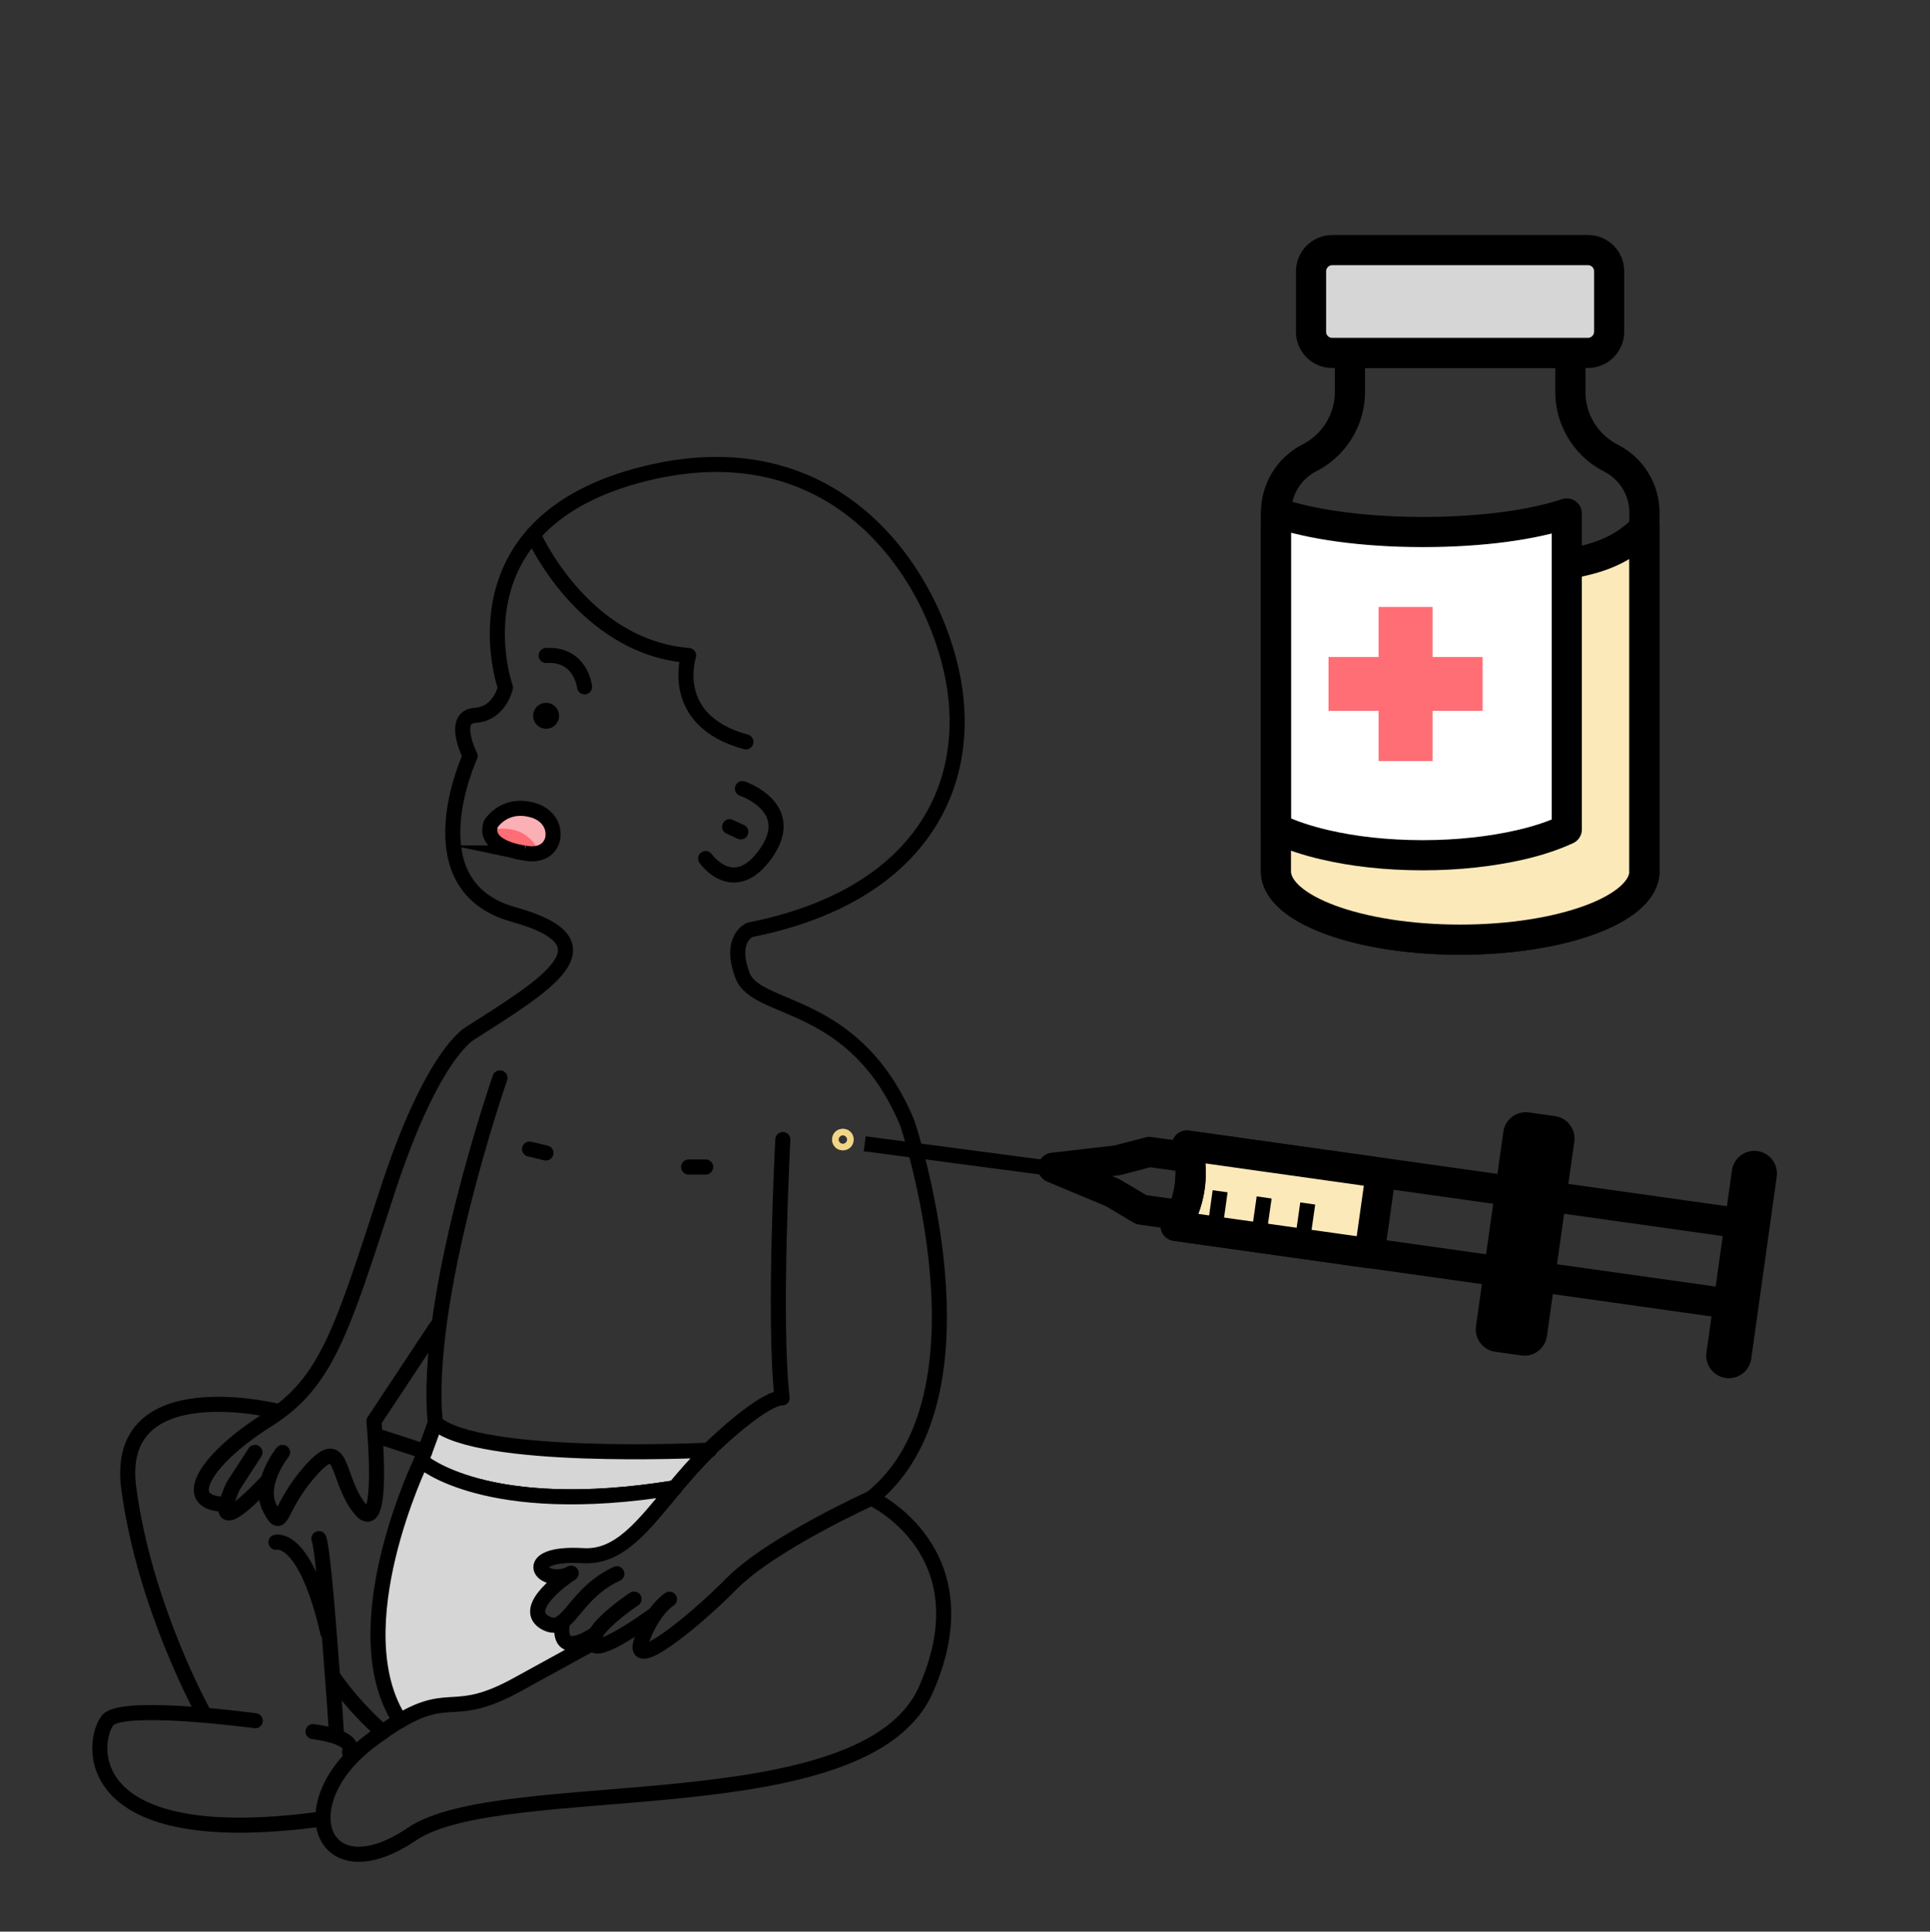<svg xmlns="http://www.w3.org/2000/svg" id="Calque_1" data-name="Calque 1" viewBox="0 0 128 128.13"><rect x="0" y="0" width="128" height="128.13" fill="#333333" stroke="none"/><defs><style>.cls-1,.cls-3,.cls-5,.cls-7{stroke-linecap:round;stroke-linejoin:round}.cls-1,.cls-11,.cls-3,.cls-5,.cls-7{stroke:#000}.cls-1{fill:#d6d6d6}.cls-11,.cls-3,.cls-7{fill:none}.cls-12{fill:#fab0b4}.cls-13{fill:#ff6d75}.cls-5,.cls-7{stroke-width:2px}.cls-5{fill:#fce9b9}.cls-11{stroke-miterlimit:10}</style></defs><path d="m69.98 77.54-12.63-1.67" class="cls-11"/><path d="m114.98 86.52-37.01-5.21c.14-.23.27-.47.38-.71.56-1.19.75-2.53.54-3.84-.04-.26-.09-.52-.17-.78l37.01 5.21-.75 5.33Z" class="cls-7"/><path d="m90.83 83.13-12.86-1.81c.14-.23.27-.47.38-.71.56-1.19.75-2.53.54-3.84-.04-.26-.09-.52-.17-.78l12.86 1.81-.75 5.33Z" class="cls-5"/><path d="m78.34 80.61-2.65-.37-1.9-1.13-3.95-1.65 4.25-.49 2.14-.56 2.65.37c.21 1.31.02 2.65-.54 3.84Z" class="cls-7"/><path d="m116.35 77.84-1.69 12.08" style="stroke-width:3px;fill:none;stroke:#000;stroke-linecap:round;stroke-linejoin:round"/><path d="M94.64 80.99h13.03v1.75H94.64z" style="stroke-width:3px;stroke:#000;stroke-linecap:round;stroke-linejoin:round" transform="rotate(98.01 101.158 81.855)"/><path d="m86.73 79.83-.38 2.67M83.84 79.43l-.38 2.66M80.92 79.02l-.37 2.66" class="cls-11"/><path d="M14.56 99.76c-2.61-.27-.74-3.11 3.19-5.58s4.92-5.92 7.93-15.14c3-9.22 5.5-10.5 5.5-10.5 5.05-3.23 9.75-5.97 2.88-7.88-6.87-1.91-2.88-10.51-2.88-10.51s-1.31-2.59.33-2.7c1.65-.11 2.01-1.85 2.01-1.85s-3.9-10.97 9.33-14.2c13.22-3.23 19.51 7.51 20.48 14.36.97 6.85-2.66 13.75-13.6 15.92 0 0-1.42.57-.48 3.04s7.43 1.45 10.91 9.74c0 0 6.13 18.07-2.36 24.91 0 0-6.62 2.99-9.27 5.67-2.65 2.68-6.75 5.92-5.99 3.81.76-2.11 1.86-2.77 1.86-2.77" class="cls-3"/><path d="M37.3 107.58c.79-.59 1.55-2.24 3.61-3.19M37.85 104.37s.02-.02.03-.02M51.92 75.59s-.64 11.99-.05 17.14c0 0-.92-.24-4.52 3.12-.11.1-.22.21-.33.32M42.05 106.07s-1.92 1.27-2.53 2.28h0M39.33 108.98c.17.97 3.89-1.76 4.11-1.91h0M39.5 108.37h0" class="cls-3"/><path d="M26.53 114.14c-.35.19-.74.45-1.16.75-.27.18-.54.39-.85.62-5.46 4.15-3.19 10.2 2.8 6.15 5.98-4.06 30.05-.41 34.09-9.59 4.04-9.18-3.62-12.7-3.62-12.7M44.75 98.68h.01" class="cls-3"/><path d="M27.94 96.9s4.25 3.83 16.81 1.79c.68-.82 1.43-1.68 2.27-2.5-.72.04-15.3.7-18.15-1.81l-.7 1.91-.23.62Z" class="cls-1"/><path d="M47.03 96.18h.03" class="cls-3"/><path d="M26.53 114.14c3.4-2.01 3.57-.07 7.82-2.42l4.97-2.73c-.04-.18.04-.4.18-.62-.18.13-2.6 1.8-2.2-.78-.36.27-.72.31-1.22 0-1.5-.98 1.45-3.01 1.76-3.21-1.93.93-3.57-1.45.83-1.19 2.43.15 4.01-2.02 6.08-4.5-12.56 2.04-16.81-1.79-16.81-1.79s-5.38 11.12-1.41 17.24Z" class="cls-1"/><path d="M33.16 71.5s-5.11 14.66-4.29 22.87" class="cls-3"/><path d="m28.96 87.99-4.16 6.28s.76 7.88-.91 5.83-1.04-5.07-3.28-2.56c-2.24 2.51-1.83 4.17-2.7 2.53s.83-3.73.83-3.73" class="cls-3"/><path d="M17.76 98.21s-4.16 4.57-2.31.38l1.46-2.25M28.17 96.28l-3.18-1.04M25.38 114.89s-1.79-1.5-3.32-3.71M23.18 116.24s.69-.96-2.42-1.38" class="cls-3"/><path d="M18.49 93.63s-11-2.79-9.95 5.09c1.05 7.88 4.94 14.87 4.94 14.87M16.93 114.14s-8.18-1.11-9.65-.15c-1.05.69-3.02 8.99 14.04 6.67M22.32 115.09s-.11-2.01-.54-7.42c-.43-5.41-.63-5.61-.63-5.61" class="cls-3"/><path d="M18.3 102.3s1.94-.55 3.44 6M49.24 52.31s3.7 1.24 1.57 4.28-4.01.36-4.01.36" class="cls-3"/><circle cx="36.22" cy="47.48" r=".86"/><path d="M38.77 45.56s-.24-2.22-2.55-2.08M46.8 77.41h-1.13M36.21 76.48l-1.09-.26M49.13 55.18l-.74-.34" class="cls-3"/><path d="M32.51 54.7s-.01 0 0 .02c.01.65.48 1.35 1.45 1.58.79.2 1.38.05 1.81-.17 0 0 0-.01-.01-.03 0-.02-.02-.05-.04-.09-.04-.07-.09-.17-.17-.3-.03-.04-.06-.08-.09-.13-.06-.08-.13-.17-.22-.27-.17-.17-.39-.35-.67-.48-.07-.03-.14-.07-.22-.09-.05-.03-.11-.04-.17-.05-.44-.13-.99-.16-1.67 0Z" class="cls-13"/><path d="M33.41 53.97zM32.49 55.08c.68-.17 1.23-.14 1.67 0 .06 0 .12.03.17.05.08.02.15.06.22.09.28.14.5.31.67.48.09.09.16.17.22.27.04.04.07.09.09.13.08.12.13.23.17.3.02.04.04.07.04.09 0 .02.01.03.01.03.6-.31.87-.78.87-.78.54-1.61-2.23-1.92-2.23-1.92-1.26-.27-1.93.47-1.91 1.27ZM32.48 55.18h.03-.03Z" class="cls-12"/><path d="M34.78 56.58s-2.77-.31-2.23-1.92c0 0 .28-.47.87-.78.43-.22 1.02-.37 1.81-.17.97.23 1.44.93 1.45 1.58v.02c.03.8-.64 1.54-1.91 1.27Z" class="cls-11"/><path d="M35.36 35.45s3.27 7.47 10.31 8.03c0 0-1.43 4.32 3.8 5.73" class="cls-3"/><circle cx="55.9" cy="75.59" r=".22" style="fill:none;stroke:#f3d587;stroke-linecap:round;stroke-linejoin:round"/><path d="M109.06 57.79c0 2.51-5.47 4.54-12.22 4.54s-12.21-2.03-12.21-4.54v-23.8c0-1.51.84-2.9 2.18-3.6.02-.01.05-.03.07-.04a4.92 4.92 0 0 0 2.65-4.36v-2.57h14.62V26c0 1.83 1.02 3.51 2.64 4.36l.09.05c1.34.7 2.18 2.08 2.18 3.59v23.79Z" class="cls-7"/><path d="M109.06 57.79c0 2.51-5.47 4.54-12.22 4.54s-12.22-2.03-12.22-4.54V34.92c1.82 2.5 5.47 2.84 12.22 2.84s9.89-.35 12.21-2.73v22.76Z" class="cls-5"/><path d="M103.91 34.06v20.96c-.87.4-1.9.75-3.08 1.02-1.88.43-4.09.69-6.47.69s-4.59-.25-6.47-.69c-1.26-.29-2.37-.67-3.26-1.1V33.99c2.23.79 5.75 1.3 9.72 1.3s7.31-.48 9.56-1.23Z" style="fill:#fff;stroke-width:2px;stroke:#000;stroke-linecap:round;stroke-linejoin:round"/><path d="M88.36 16.59h16.96c.78 0 1.4.63 1.4 1.4V22c0 .78-.63 1.41-1.41 1.41H88.35c-.78 0-1.4-.63-1.4-1.4V18c0-.78.63-1.41 1.41-1.41Z" style="stroke-width:2px;fill:#d6d6d6;stroke:#000;stroke-linecap:round;stroke-linejoin:round"/><path d="M91.43 40.26h3.58v10.22h-3.58z" class="cls-13"/><path d="M88.11 47.15v-3.57h10.22v3.57z" class="cls-13"/><path d="M-3026.85-2118.09h6467.34v6437.3h-6467.34z" style="stroke:#fff;stroke-width:8px;fill:none;stroke-linecap:round;stroke-linejoin:round"/></svg>